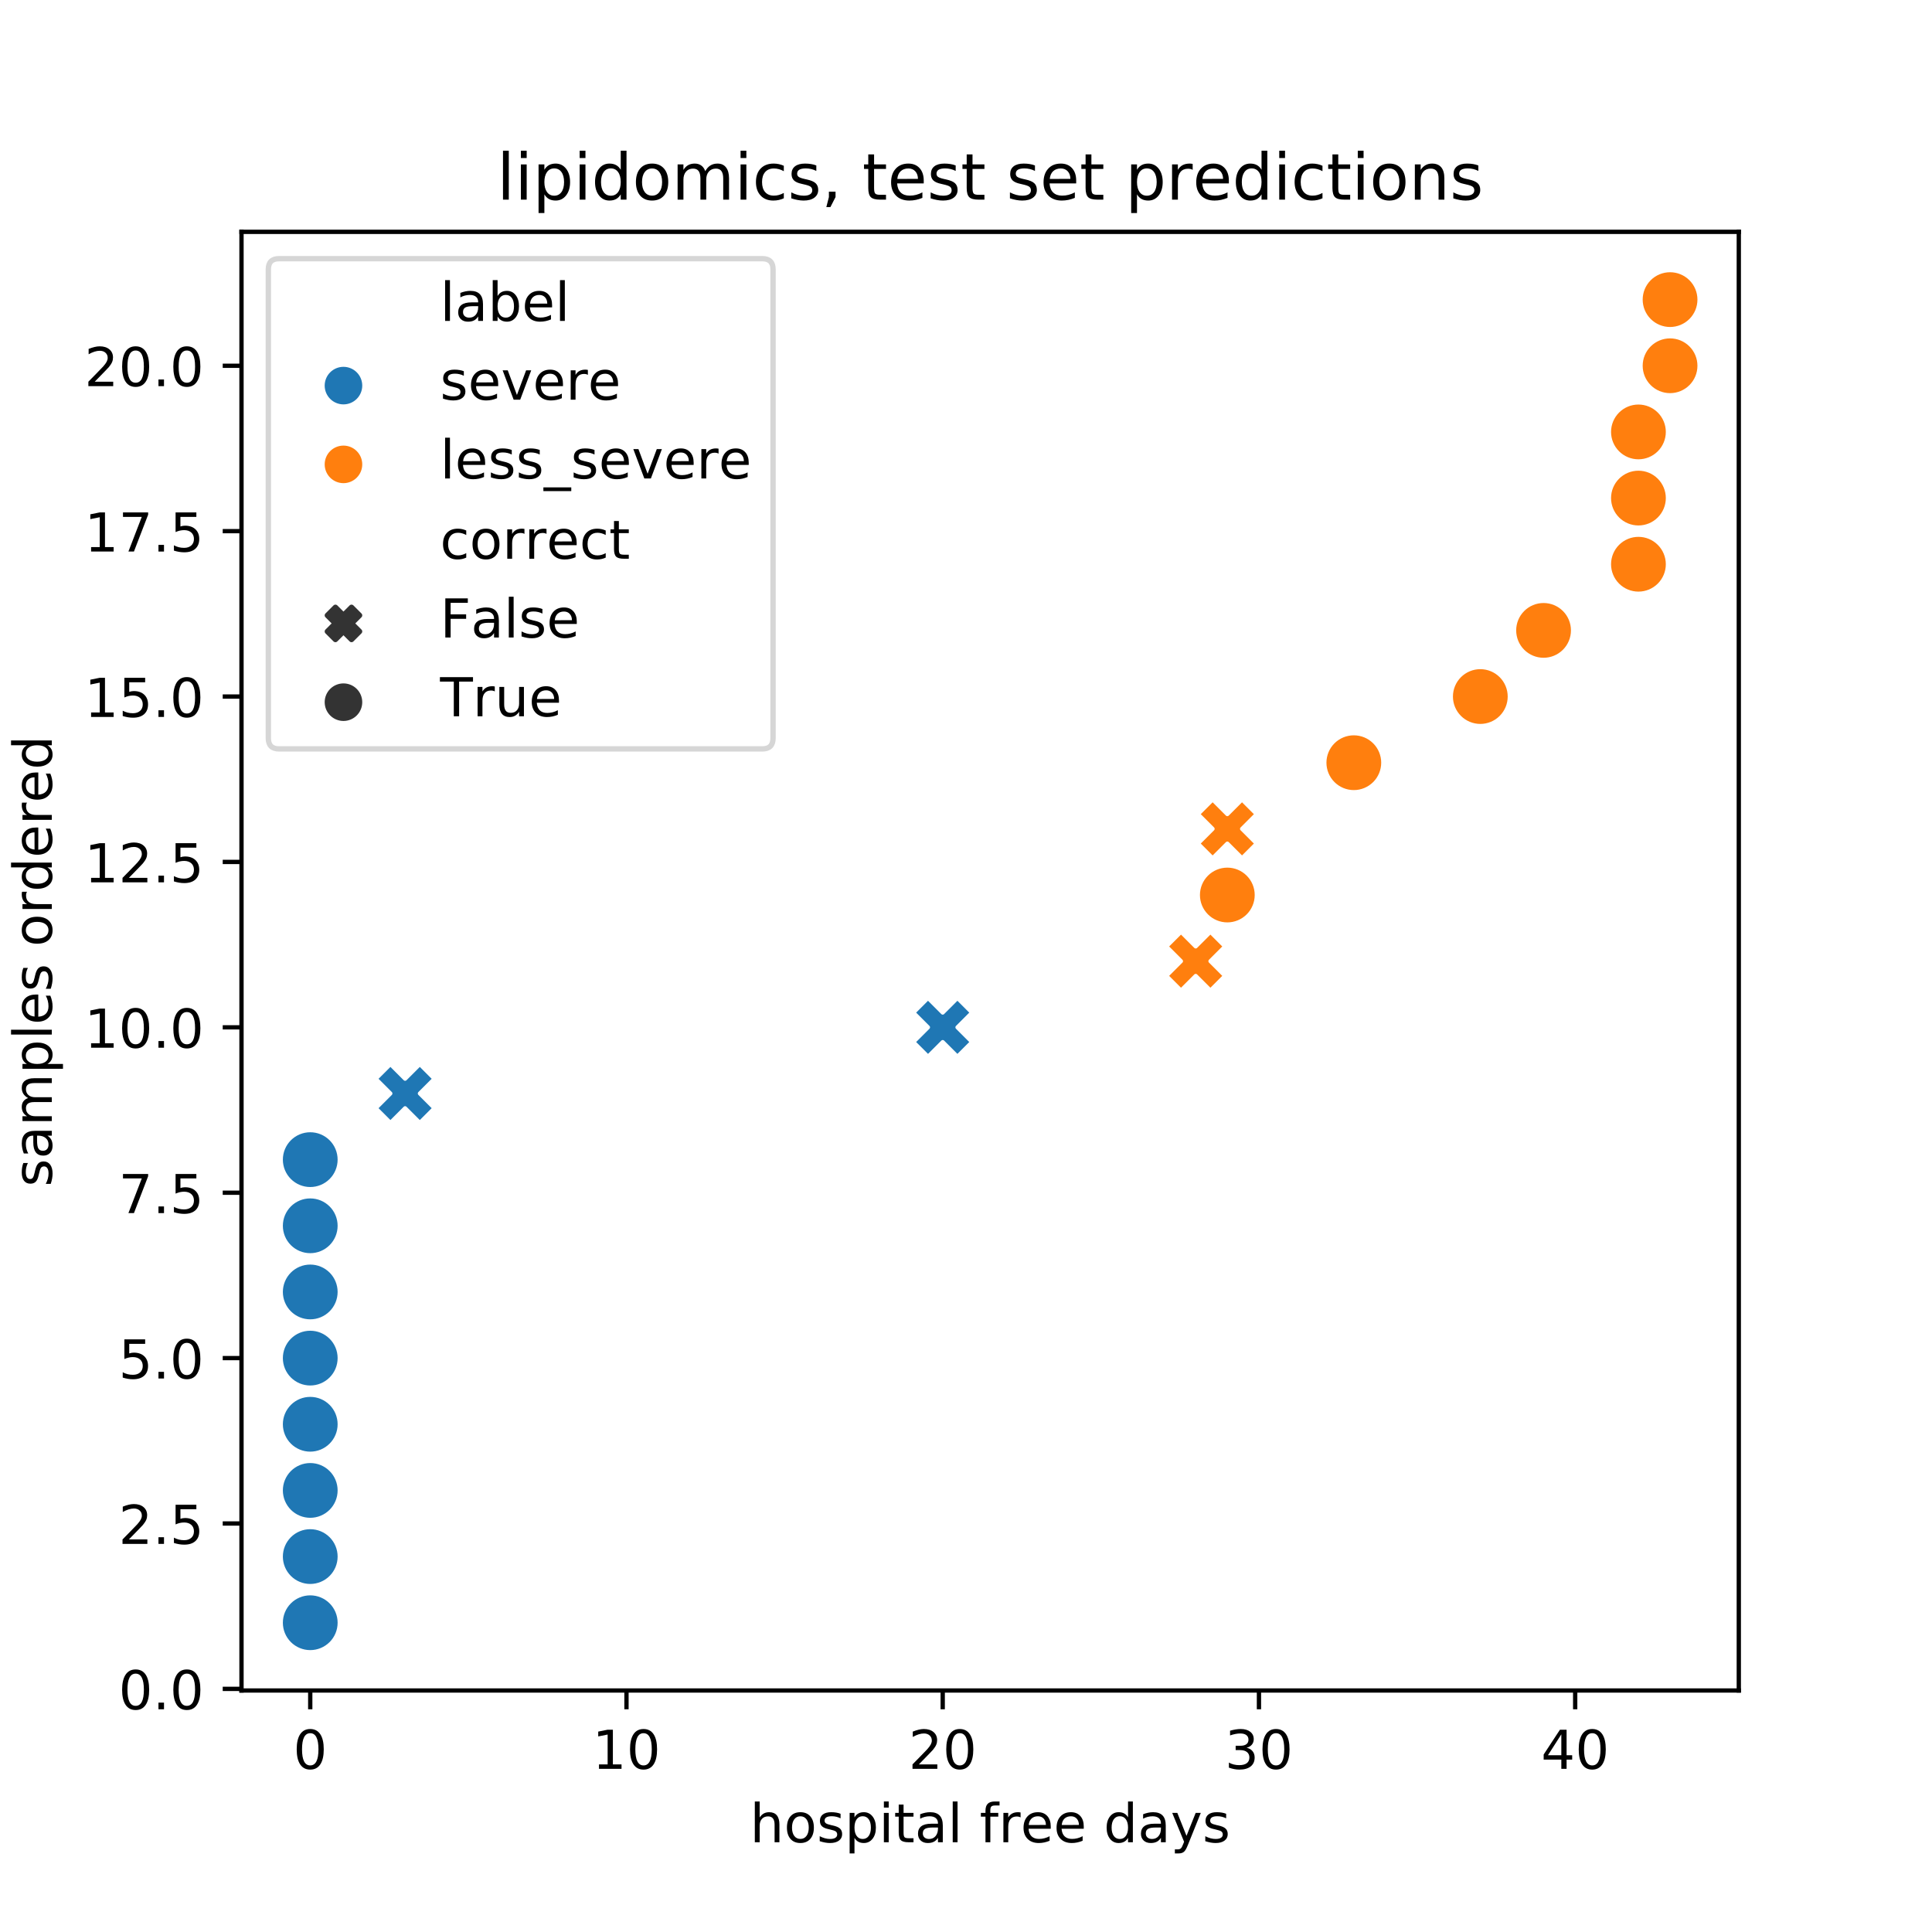 <?xml version="1.0" encoding="utf-8" standalone="no"?>
<!DOCTYPE svg PUBLIC "-//W3C//DTD SVG 1.1//EN"
  "http://www.w3.org/Graphics/SVG/1.1/DTD/svg11.dtd">
<!-- Created with matplotlib (https://matplotlib.org/) -->
<svg height="360pt" version="1.1" viewBox="0 0 360 360" width="360pt" xmlns="http://www.w3.org/2000/svg" xmlns:xlink="http://www.w3.org/1999/xlink">
 <defs>
  <style type="text/css">
*{stroke-linecap:butt;stroke-linejoin:round;}
  </style>
 </defs>
 <g id="figure_1">
  <g id="patch_1">
   <path d="M 0 360 
L 360 360 
L 360 0 
L 0 0 
z
" style="fill:#ffffff;"/>
  </g>
  <g id="axes_1">
   <g id="patch_2">
    <path d="M 45 315 
L 324 315 
L 324 43.2 
L 45 43.2 
z
" style="fill:#ffffff;"/>
   </g>
   <g id="PathCollection_1">
    <path clip-path="url(#p138004f175)" d="M 57.809 307.849 
C 59.262 307.849 60.655 307.272 61.682 306.245 
C 62.709 305.218 63.286 303.825 63.286 302.372 
C 63.286 300.92 62.709 299.526 61.682 298.499 
C 60.655 297.472 59.262 296.895 57.809 296.895 
C 56.356 296.895 54.963 297.472 53.936 298.499 
C 52.909 299.526 52.332 300.92 52.332 302.372 
C 52.332 303.825 52.909 305.218 53.936 306.245 
C 54.963 307.272 56.356 307.849 57.809 307.849 
z
" style="fill:#1f77b4;stroke:#ffffff;stroke-width:0.75;"/>
    <path clip-path="url(#p138004f175)" d="M 57.809 295.522 
C 59.262 295.522 60.655 294.945 61.682 293.918 
C 62.709 292.891 63.286 291.498 63.286 290.045 
C 63.286 288.592 62.709 287.199 61.682 286.172 
C 60.655 285.145 59.262 284.568 57.809 284.568 
C 56.356 284.568 54.963 285.145 53.936 286.172 
C 52.909 287.199 52.332 288.592 52.332 290.045 
C 52.332 291.498 52.909 292.891 53.936 293.918 
C 54.963 294.945 56.356 295.522 57.809 295.522 
z
" style="fill:#1f77b4;stroke:#ffffff;stroke-width:0.75;"/>
    <path clip-path="url(#p138004f175)" d="M 57.809 283.195 
C 59.262 283.195 60.655 282.618 61.682 281.591 
C 62.709 280.564 63.286 279.17 63.286 277.718 
C 63.286 276.265 62.709 274.872 61.682 273.845 
C 60.655 272.818 59.262 272.241 57.809 272.241 
C 56.356 272.241 54.963 272.818 53.936 273.845 
C 52.909 274.872 52.332 276.265 52.332 277.718 
C 52.332 279.17 52.909 280.564 53.936 281.591 
C 54.963 282.618 56.356 283.195 57.809 283.195 
z
" style="fill:#1f77b4;stroke:#ffffff;stroke-width:0.75;"/>
    <path clip-path="url(#p138004f175)" d="M 57.809 270.868 
C 59.262 270.868 60.655 270.291 61.682 269.264 
C 62.709 268.236 63.286 266.843 63.286 265.391 
C 63.286 263.938 62.709 262.545 61.682 261.518 
C 60.655 260.49 59.262 259.913 57.809 259.913 
C 56.356 259.913 54.963 260.49 53.936 261.518 
C 52.909 262.545 52.332 263.938 52.332 265.391 
C 52.332 266.843 52.909 268.236 53.936 269.264 
C 54.963 270.291 56.356 270.868 57.809 270.868 
z
" style="fill:#1f77b4;stroke:#ffffff;stroke-width:0.75;"/>
    <path clip-path="url(#p138004f175)" d="M 57.809 258.541 
C 59.262 258.541 60.655 257.963 61.682 256.936 
C 62.709 255.909 63.286 254.516 63.286 253.063 
C 63.286 251.611 62.709 250.217 61.682 249.19 
C 60.655 248.163 59.262 247.586 57.809 247.586 
C 56.356 247.586 54.963 248.163 53.936 249.19 
C 52.909 250.217 52.332 251.611 52.332 253.063 
C 52.332 254.516 52.909 255.909 53.936 256.936 
C 54.963 257.963 56.356 258.541 57.809 258.541 
z
" style="fill:#1f77b4;stroke:#ffffff;stroke-width:0.75;"/>
    <path clip-path="url(#p138004f175)" d="M 57.809 246.213 
C 59.262 246.213 60.655 245.636 61.682 244.609 
C 62.709 243.582 63.286 242.189 63.286 240.736 
C 63.286 239.284 62.709 237.89 61.682 236.863 
C 60.655 235.836 59.262 235.259 57.809 235.259 
C 56.356 235.259 54.963 235.836 53.936 236.863 
C 52.909 237.89 52.332 239.284 52.332 240.736 
C 52.332 242.189 52.909 243.582 53.936 244.609 
C 54.963 245.636 56.356 246.213 57.809 246.213 
z
" style="fill:#1f77b4;stroke:#ffffff;stroke-width:0.75;"/>
    <path clip-path="url(#p138004f175)" d="M 57.809 233.886 
C 59.262 233.886 60.655 233.309 61.682 232.282 
C 62.709 231.255 63.286 229.861 63.286 228.409 
C 63.286 226.956 62.709 225.563 61.682 224.536 
C 60.655 223.509 59.262 222.932 57.809 222.932 
C 56.356 222.932 54.963 223.509 53.936 224.536 
C 52.909 225.563 52.332 226.956 52.332 228.409 
C 52.332 229.861 52.909 231.255 53.936 232.282 
C 54.963 233.309 56.356 233.886 57.809 233.886 
z
" style="fill:#1f77b4;stroke:#ffffff;stroke-width:0.75;"/>
    <path clip-path="url(#p138004f175)" d="M 57.809 221.559 
C 59.262 221.559 60.655 220.982 61.682 219.955 
C 62.709 218.928 63.286 217.534 63.286 216.082 
C 63.286 214.629 62.709 213.236 61.682 212.209 
C 60.655 211.182 59.262 210.604 57.809 210.604 
C 56.356 210.604 54.963 211.182 53.936 212.209 
C 52.909 213.236 52.332 214.629 52.332 216.082 
C 52.332 217.534 52.909 218.928 53.936 219.955 
C 54.963 220.982 56.356 221.559 57.809 221.559 
z
" style="fill:#1f77b4;stroke:#ffffff;stroke-width:0.75;"/>
    <path clip-path="url(#p138004f175)" d="M 72.748 209.232 
L 75.487 206.493 
L 78.225 209.232 
L 80.964 206.493 
L 78.225 203.754 
L 80.964 201.016 
L 78.225 198.277 
L 75.487 201.016 
L 72.748 198.277 
L 70.01 201.016 
L 72.748 203.754 
L 70.01 206.493 
z
" style="fill:#1f77b4;stroke:#ffffff;stroke-width:0.75;"/>
    <path clip-path="url(#p138004f175)" d="M 172.922 196.904 
L 175.661 194.166 
L 178.4 196.904 
L 181.138 194.166 
L 178.4 191.427 
L 181.138 188.689 
L 178.4 185.95 
L 175.661 188.689 
L 172.922 185.95 
L 170.184 188.689 
L 172.922 191.427 
L 170.184 194.166 
z
" style="fill:#1f77b4;stroke:#ffffff;stroke-width:0.75;"/>
    <path clip-path="url(#p138004f175)" d="M 220.063 184.577 
L 222.802 181.839 
L 225.541 184.577 
L 228.279 181.839 
L 225.541 179.1 
L 228.279 176.361 
L 225.541 173.623 
L 222.802 176.361 
L 220.063 173.623 
L 217.325 176.361 
L 220.063 179.1 
L 217.325 181.839 
z
" style="fill:#ff7f0e;stroke:#ffffff;stroke-width:0.75;"/>
    <path clip-path="url(#p138004f175)" d="M 228.695 172.25 
C 230.147 172.25 231.54 171.673 232.567 170.646 
C 233.595 169.619 234.172 168.225 234.172 166.773 
C 234.172 165.32 233.595 163.927 232.567 162.9 
C 231.54 161.873 230.147 161.296 228.695 161.296 
C 227.242 161.296 225.849 161.873 224.822 162.9 
C 223.794 163.927 223.217 165.32 223.217 166.773 
C 223.217 168.225 223.794 169.619 224.822 170.646 
C 225.849 171.673 227.242 172.25 228.695 172.25 
z
" style="fill:#ff7f0e;stroke:#ffffff;stroke-width:0.75;"/>
    <path clip-path="url(#p138004f175)" d="M 225.956 159.923 
L 228.695 157.184 
L 231.433 159.923 
L 234.172 157.184 
L 231.433 154.446 
L 234.172 151.707 
L 231.433 148.968 
L 228.695 151.707 
L 225.956 148.968 
L 223.217 151.707 
L 225.956 154.446 
L 223.217 157.184 
z
" style="fill:#ff7f0e;stroke:#ffffff;stroke-width:0.75;"/>
    <path clip-path="url(#p138004f175)" d="M 252.265 147.596 
C 253.717 147.596 255.111 147.018 256.138 145.991 
C 257.165 144.964 257.742 143.571 257.742 142.118 
C 257.742 140.666 257.165 139.272 256.138 138.245 
C 255.111 137.218 253.717 136.641 252.265 136.641 
C 250.812 136.641 249.419 137.218 248.392 138.245 
C 247.365 139.272 246.788 140.666 246.788 142.118 
C 246.788 143.571 247.365 144.964 248.392 145.991 
C 249.419 147.018 250.812 147.596 252.265 147.596 
z
" style="fill:#ff7f0e;stroke:#ffffff;stroke-width:0.75;"/>
    <path clip-path="url(#p138004f175)" d="M 275.835 135.268 
C 277.288 135.268 278.681 134.691 279.708 133.664 
C 280.735 132.637 281.313 131.244 281.313 129.791 
C 281.313 128.339 280.735 126.945 279.708 125.918 
C 278.681 124.891 277.288 124.314 275.835 124.314 
C 274.383 124.314 272.989 124.891 271.962 125.918 
C 270.935 126.945 270.358 128.339 270.358 129.791 
C 270.358 131.244 270.935 132.637 271.962 133.664 
C 272.989 134.691 274.383 135.268 275.835 135.268 
z
" style="fill:#ff7f0e;stroke:#ffffff;stroke-width:0.75;"/>
    <path clip-path="url(#p138004f175)" d="M 287.621 122.941 
C 289.073 122.941 290.466 122.364 291.494 121.337 
C 292.521 120.31 293.098 118.916 293.098 117.464 
C 293.098 116.011 292.521 114.618 291.494 113.591 
C 290.466 112.564 289.073 111.987 287.621 111.987 
C 286.168 111.987 284.775 112.564 283.748 113.591 
C 282.72 114.618 282.143 116.011 282.143 117.464 
C 282.143 118.916 282.72 120.31 283.748 121.337 
C 284.775 122.364 286.168 122.941 287.621 122.941 
z
" style="fill:#ff7f0e;stroke:#ffffff;stroke-width:0.75;"/>
    <path clip-path="url(#p138004f175)" d="M 305.298 110.614 
C 306.751 110.614 308.144 110.037 309.171 109.01 
C 310.198 107.983 310.776 106.589 310.776 105.137 
C 310.776 103.684 310.198 102.291 309.171 101.264 
C 308.144 100.237 306.751 99.659 305.298 99.659 
C 303.846 99.659 302.452 100.237 301.425 101.264 
C 300.398 102.291 299.821 103.684 299.821 105.137 
C 299.821 106.589 300.398 107.983 301.425 109.01 
C 302.452 110.037 303.846 110.614 305.298 110.614 
z
" style="fill:#ff7f0e;stroke:#ffffff;stroke-width:0.75;"/>
    <path clip-path="url(#p138004f175)" d="M 305.298 98.287 
C 306.751 98.287 308.144 97.71 309.171 96.682 
C 310.198 95.655 310.776 94.262 310.776 92.809 
C 310.776 91.357 310.198 89.964 309.171 88.936 
C 308.144 87.909 306.751 87.332 305.298 87.332 
C 303.846 87.332 302.452 87.909 301.425 88.936 
C 300.398 89.964 299.821 91.357 299.821 92.809 
C 299.821 94.262 300.398 95.655 301.425 96.682 
C 302.452 97.71 303.846 98.287 305.298 98.287 
z
" style="fill:#ff7f0e;stroke:#ffffff;stroke-width:0.75;"/>
    <path clip-path="url(#p138004f175)" d="M 305.298 85.959 
C 306.751 85.959 308.144 85.382 309.171 84.355 
C 310.198 83.328 310.776 81.935 310.776 80.482 
C 310.776 79.03 310.198 77.636 309.171 76.609 
C 308.144 75.582 306.751 75.005 305.298 75.005 
C 303.846 75.005 302.452 75.582 301.425 76.609 
C 300.398 77.636 299.821 79.03 299.821 80.482 
C 299.821 81.935 300.398 83.328 301.425 84.355 
C 302.452 85.382 303.846 85.959 305.298 85.959 
z
" style="fill:#ff7f0e;stroke:#ffffff;stroke-width:0.75;"/>
    <path clip-path="url(#p138004f175)" d="M 311.191 73.632 
C 312.644 73.632 314.037 73.055 315.064 72.028 
C 316.091 71.001 316.668 69.608 316.668 68.155 
C 316.668 66.702 316.091 65.309 315.064 64.282 
C 314.037 63.255 312.644 62.678 311.191 62.678 
C 309.738 62.678 308.345 63.255 307.318 64.282 
C 306.291 65.309 305.714 66.702 305.714 68.155 
C 305.714 69.608 306.291 71.001 307.318 72.028 
C 308.345 73.055 309.738 73.632 311.191 73.632 
z
" style="fill:#ff7f0e;stroke:#ffffff;stroke-width:0.75;"/>
    <path clip-path="url(#p138004f175)" d="M 311.191 61.305 
C 312.644 61.305 314.037 60.728 315.064 59.701 
C 316.091 58.674 316.668 57.28 316.668 55.828 
C 316.668 54.375 316.091 52.982 315.064 51.955 
C 314.037 50.928 312.644 50.351 311.191 50.351 
C 309.738 50.351 308.345 50.928 307.318 51.955 
C 306.291 52.982 305.714 54.375 305.714 55.828 
C 305.714 57.28 306.291 58.674 307.318 59.701 
C 308.345 60.728 309.738 61.305 311.191 61.305 
z
" style="fill:#ff7f0e;stroke:#ffffff;stroke-width:0.75;"/>
   </g>
   <g id="PathCollection_2"/>
   <g id="PathCollection_3"/>
   <g id="PathCollection_4"/>
   <g id="PathCollection_5"/>
   <g id="PathCollection_6"/>
   <g id="PathCollection_7"/>
   <g id="matplotlib.axis_1">
    <g id="xtick_1">
     <g id="line2d_1">
      <defs>
       <path d="M 0 0 
L 0 3.5 
" id="md844bdee48" style="stroke:#000000;stroke-width:0.8;"/>
      </defs>
      <g>
       <use style="stroke:#000000;stroke-width:0.8;" x="57.809" xlink:href="#md844bdee48" y="315"/>
      </g>
     </g>
     <g id="text_1">
      <!-- 0 -->
      <defs>
       <path d="M 31.781 66.406 
Q 24.172 66.406 20.328 58.906 
Q 16.5 51.422 16.5 36.375 
Q 16.5 21.391 20.328 13.891 
Q 24.172 6.391 31.781 6.391 
Q 39.453 6.391 43.281 13.891 
Q 47.125 21.391 47.125 36.375 
Q 47.125 51.422 43.281 58.906 
Q 39.453 66.406 31.781 66.406 
z
M 31.781 74.219 
Q 44.047 74.219 50.516 64.516 
Q 56.984 54.828 56.984 36.375 
Q 56.984 17.969 50.516 8.266 
Q 44.047 -1.422 31.781 -1.422 
Q 19.531 -1.422 13.062 8.266 
Q 6.594 17.969 6.594 36.375 
Q 6.594 54.828 13.062 64.516 
Q 19.531 74.219 31.781 74.219 
z
" id="DejaVuSans-48"/>
      </defs>
      <g transform="translate(54.628 329.598)scale(0.1 -0.1)">
       <use xlink:href="#DejaVuSans-48"/>
      </g>
     </g>
    </g>
    <g id="xtick_2">
     <g id="line2d_2">
      <g>
       <use style="stroke:#000000;stroke-width:0.8;" x="116.735" xlink:href="#md844bdee48" y="315"/>
      </g>
     </g>
     <g id="text_2">
      <!-- 10 -->
      <defs>
       <path d="M 12.406 8.297 
L 28.516 8.297 
L 28.516 63.922 
L 10.984 60.406 
L 10.984 69.391 
L 28.422 72.906 
L 38.281 72.906 
L 38.281 8.297 
L 54.391 8.297 
L 54.391 0 
L 12.406 0 
z
" id="DejaVuSans-49"/>
      </defs>
      <g transform="translate(110.373 329.598)scale(0.1 -0.1)">
       <use xlink:href="#DejaVuSans-49"/>
       <use x="63.623" xlink:href="#DejaVuSans-48"/>
      </g>
     </g>
    </g>
    <g id="xtick_3">
     <g id="line2d_3">
      <g>
       <use style="stroke:#000000;stroke-width:0.8;" x="175.661" xlink:href="#md844bdee48" y="315"/>
      </g>
     </g>
     <g id="text_3">
      <!-- 20 -->
      <defs>
       <path d="M 19.188 8.297 
L 53.609 8.297 
L 53.609 0 
L 7.328 0 
L 7.328 8.297 
Q 12.938 14.109 22.625 23.891 
Q 32.328 33.688 34.812 36.531 
Q 39.547 41.844 41.422 45.531 
Q 43.312 49.219 43.312 52.781 
Q 43.312 58.594 39.234 62.25 
Q 35.156 65.922 28.609 65.922 
Q 23.969 65.922 18.812 64.312 
Q 13.672 62.703 7.812 59.422 
L 7.812 69.391 
Q 13.766 71.781 18.938 73 
Q 24.125 74.219 28.422 74.219 
Q 39.75 74.219 46.484 68.547 
Q 53.219 62.891 53.219 53.422 
Q 53.219 48.922 51.531 44.891 
Q 49.859 40.875 45.406 35.406 
Q 44.188 33.984 37.641 27.219 
Q 31.109 20.453 19.188 8.297 
z
" id="DejaVuSans-50"/>
      </defs>
      <g transform="translate(169.299 329.598)scale(0.1 -0.1)">
       <use xlink:href="#DejaVuSans-50"/>
       <use x="63.623" xlink:href="#DejaVuSans-48"/>
      </g>
     </g>
    </g>
    <g id="xtick_4">
     <g id="line2d_4">
      <g>
       <use style="stroke:#000000;stroke-width:0.8;" x="234.587" xlink:href="#md844bdee48" y="315"/>
      </g>
     </g>
     <g id="text_4">
      <!-- 30 -->
      <defs>
       <path d="M 40.578 39.312 
Q 47.656 37.797 51.625 33 
Q 55.609 28.219 55.609 21.188 
Q 55.609 10.406 48.188 4.484 
Q 40.766 -1.422 27.094 -1.422 
Q 22.516 -1.422 17.656 -0.516 
Q 12.797 0.391 7.625 2.203 
L 7.625 11.719 
Q 11.719 9.328 16.594 8.109 
Q 21.484 6.891 26.812 6.891 
Q 36.078 6.891 40.938 10.547 
Q 45.797 14.203 45.797 21.188 
Q 45.797 27.641 41.281 31.266 
Q 36.766 34.906 28.719 34.906 
L 20.219 34.906 
L 20.219 43.016 
L 29.109 43.016 
Q 36.375 43.016 40.234 45.922 
Q 44.094 48.828 44.094 54.297 
Q 44.094 59.906 40.109 62.906 
Q 36.141 65.922 28.719 65.922 
Q 24.656 65.922 20.016 65.031 
Q 15.375 64.156 9.812 62.312 
L 9.812 71.094 
Q 15.438 72.656 20.344 73.438 
Q 25.25 74.219 29.594 74.219 
Q 40.828 74.219 47.359 69.109 
Q 53.906 64.016 53.906 55.328 
Q 53.906 49.266 50.438 45.094 
Q 46.969 40.922 40.578 39.312 
z
" id="DejaVuSans-51"/>
      </defs>
      <g transform="translate(228.225 329.598)scale(0.1 -0.1)">
       <use xlink:href="#DejaVuSans-51"/>
       <use x="63.623" xlink:href="#DejaVuSans-48"/>
      </g>
     </g>
    </g>
    <g id="xtick_5">
     <g id="line2d_5">
      <g>
       <use style="stroke:#000000;stroke-width:0.8;" x="293.513" xlink:href="#md844bdee48" y="315"/>
      </g>
     </g>
     <g id="text_5">
      <!-- 40 -->
      <defs>
       <path d="M 37.797 64.312 
L 12.891 25.391 
L 37.797 25.391 
z
M 35.203 72.906 
L 47.609 72.906 
L 47.609 25.391 
L 58.016 25.391 
L 58.016 17.188 
L 47.609 17.188 
L 47.609 0 
L 37.797 0 
L 37.797 17.188 
L 4.891 17.188 
L 4.891 26.703 
z
" id="DejaVuSans-52"/>
      </defs>
      <g transform="translate(287.151 329.598)scale(0.1 -0.1)">
       <use xlink:href="#DejaVuSans-52"/>
       <use x="63.623" xlink:href="#DejaVuSans-48"/>
      </g>
     </g>
    </g>
    <g id="text_6">
     <!-- hospital free days -->
     <defs>
      <path d="M 54.891 33.016 
L 54.891 0 
L 45.906 0 
L 45.906 32.719 
Q 45.906 40.484 42.875 44.328 
Q 39.844 48.188 33.797 48.188 
Q 26.516 48.188 22.312 43.547 
Q 18.109 38.922 18.109 30.906 
L 18.109 0 
L 9.078 0 
L 9.078 75.984 
L 18.109 75.984 
L 18.109 46.188 
Q 21.344 51.125 25.703 53.562 
Q 30.078 56 35.797 56 
Q 45.219 56 50.047 50.172 
Q 54.891 44.344 54.891 33.016 
z
" id="DejaVuSans-104"/>
      <path d="M 30.609 48.391 
Q 23.391 48.391 19.188 42.75 
Q 14.984 37.109 14.984 27.297 
Q 14.984 17.484 19.156 11.844 
Q 23.344 6.203 30.609 6.203 
Q 37.797 6.203 41.984 11.859 
Q 46.188 17.531 46.188 27.297 
Q 46.188 37.016 41.984 42.703 
Q 37.797 48.391 30.609 48.391 
z
M 30.609 56 
Q 42.328 56 49.016 48.375 
Q 55.719 40.766 55.719 27.297 
Q 55.719 13.875 49.016 6.219 
Q 42.328 -1.422 30.609 -1.422 
Q 18.844 -1.422 12.172 6.219 
Q 5.516 13.875 5.516 27.297 
Q 5.516 40.766 12.172 48.375 
Q 18.844 56 30.609 56 
z
" id="DejaVuSans-111"/>
      <path d="M 44.281 53.078 
L 44.281 44.578 
Q 40.484 46.531 36.375 47.5 
Q 32.281 48.484 27.875 48.484 
Q 21.188 48.484 17.844 46.438 
Q 14.5 44.391 14.5 40.281 
Q 14.5 37.156 16.891 35.375 
Q 19.281 33.594 26.516 31.984 
L 29.594 31.297 
Q 39.156 29.25 43.188 25.516 
Q 47.219 21.781 47.219 15.094 
Q 47.219 7.469 41.188 3.016 
Q 35.156 -1.422 24.609 -1.422 
Q 20.219 -1.422 15.453 -0.562 
Q 10.688 0.297 5.422 2 
L 5.422 11.281 
Q 10.406 8.688 15.234 7.391 
Q 20.062 6.109 24.812 6.109 
Q 31.156 6.109 34.562 8.281 
Q 37.984 10.453 37.984 14.406 
Q 37.984 18.062 35.516 20.016 
Q 33.062 21.969 24.703 23.781 
L 21.578 24.516 
Q 13.234 26.266 9.516 29.906 
Q 5.812 33.547 5.812 39.891 
Q 5.812 47.609 11.281 51.797 
Q 16.75 56 26.812 56 
Q 31.781 56 36.172 55.266 
Q 40.578 54.547 44.281 53.078 
z
" id="DejaVuSans-115"/>
      <path d="M 18.109 8.203 
L 18.109 -20.797 
L 9.078 -20.797 
L 9.078 54.688 
L 18.109 54.688 
L 18.109 46.391 
Q 20.953 51.266 25.266 53.625 
Q 29.594 56 35.594 56 
Q 45.562 56 51.781 48.094 
Q 58.016 40.188 58.016 27.297 
Q 58.016 14.406 51.781 6.484 
Q 45.562 -1.422 35.594 -1.422 
Q 29.594 -1.422 25.266 0.953 
Q 20.953 3.328 18.109 8.203 
z
M 48.688 27.297 
Q 48.688 37.203 44.609 42.844 
Q 40.531 48.484 33.406 48.484 
Q 26.266 48.484 22.188 42.844 
Q 18.109 37.203 18.109 27.297 
Q 18.109 17.391 22.188 11.75 
Q 26.266 6.109 33.406 6.109 
Q 40.531 6.109 44.609 11.75 
Q 48.688 17.391 48.688 27.297 
z
" id="DejaVuSans-112"/>
      <path d="M 9.422 54.688 
L 18.406 54.688 
L 18.406 0 
L 9.422 0 
z
M 9.422 75.984 
L 18.406 75.984 
L 18.406 64.594 
L 9.422 64.594 
z
" id="DejaVuSans-105"/>
      <path d="M 18.312 70.219 
L 18.312 54.688 
L 36.812 54.688 
L 36.812 47.703 
L 18.312 47.703 
L 18.312 18.016 
Q 18.312 11.328 20.141 9.422 
Q 21.969 7.516 27.594 7.516 
L 36.812 7.516 
L 36.812 0 
L 27.594 0 
Q 17.188 0 13.234 3.875 
Q 9.281 7.766 9.281 18.016 
L 9.281 47.703 
L 2.688 47.703 
L 2.688 54.688 
L 9.281 54.688 
L 9.281 70.219 
z
" id="DejaVuSans-116"/>
      <path d="M 34.281 27.484 
Q 23.391 27.484 19.188 25 
Q 14.984 22.516 14.984 16.5 
Q 14.984 11.719 18.141 8.906 
Q 21.297 6.109 26.703 6.109 
Q 34.188 6.109 38.703 11.406 
Q 43.219 16.703 43.219 25.484 
L 43.219 27.484 
z
M 52.203 31.203 
L 52.203 0 
L 43.219 0 
L 43.219 8.297 
Q 40.141 3.328 35.547 0.953 
Q 30.953 -1.422 24.312 -1.422 
Q 15.922 -1.422 10.953 3.297 
Q 6 8.016 6 15.922 
Q 6 25.141 12.172 29.828 
Q 18.359 34.516 30.609 34.516 
L 43.219 34.516 
L 43.219 35.406 
Q 43.219 41.609 39.141 45 
Q 35.062 48.391 27.688 48.391 
Q 23 48.391 18.547 47.266 
Q 14.109 46.141 10.016 43.891 
L 10.016 52.203 
Q 14.938 54.109 19.578 55.047 
Q 24.219 56 28.609 56 
Q 40.484 56 46.344 49.844 
Q 52.203 43.703 52.203 31.203 
z
" id="DejaVuSans-97"/>
      <path d="M 9.422 75.984 
L 18.406 75.984 
L 18.406 0 
L 9.422 0 
z
" id="DejaVuSans-108"/>
      <path id="DejaVuSans-32"/>
      <path d="M 37.109 75.984 
L 37.109 68.5 
L 28.516 68.5 
Q 23.688 68.5 21.797 66.547 
Q 19.922 64.594 19.922 59.516 
L 19.922 54.688 
L 34.719 54.688 
L 34.719 47.703 
L 19.922 47.703 
L 19.922 0 
L 10.891 0 
L 10.891 47.703 
L 2.297 47.703 
L 2.297 54.688 
L 10.891 54.688 
L 10.891 58.5 
Q 10.891 67.625 15.141 71.797 
Q 19.391 75.984 28.609 75.984 
z
" id="DejaVuSans-102"/>
      <path d="M 41.109 46.297 
Q 39.594 47.172 37.812 47.578 
Q 36.031 48 33.891 48 
Q 26.266 48 22.188 43.047 
Q 18.109 38.094 18.109 28.812 
L 18.109 0 
L 9.078 0 
L 9.078 54.688 
L 18.109 54.688 
L 18.109 46.188 
Q 20.953 51.172 25.484 53.578 
Q 30.031 56 36.531 56 
Q 37.453 56 38.578 55.875 
Q 39.703 55.766 41.062 55.516 
z
" id="DejaVuSans-114"/>
      <path d="M 56.203 29.594 
L 56.203 25.203 
L 14.891 25.203 
Q 15.484 15.922 20.484 11.062 
Q 25.484 6.203 34.422 6.203 
Q 39.594 6.203 44.453 7.469 
Q 49.312 8.734 54.109 11.281 
L 54.109 2.781 
Q 49.266 0.734 44.188 -0.344 
Q 39.109 -1.422 33.891 -1.422 
Q 20.797 -1.422 13.156 6.188 
Q 5.516 13.812 5.516 26.812 
Q 5.516 40.234 12.766 48.109 
Q 20.016 56 32.328 56 
Q 43.359 56 49.781 48.891 
Q 56.203 41.797 56.203 29.594 
z
M 47.219 32.234 
Q 47.125 39.594 43.094 43.984 
Q 39.062 48.391 32.422 48.391 
Q 24.906 48.391 20.391 44.141 
Q 15.875 39.891 15.188 32.172 
z
" id="DejaVuSans-101"/>
      <path d="M 45.406 46.391 
L 45.406 75.984 
L 54.391 75.984 
L 54.391 0 
L 45.406 0 
L 45.406 8.203 
Q 42.578 3.328 38.25 0.953 
Q 33.938 -1.422 27.875 -1.422 
Q 17.969 -1.422 11.734 6.484 
Q 5.516 14.406 5.516 27.297 
Q 5.516 40.188 11.734 48.094 
Q 17.969 56 27.875 56 
Q 33.938 56 38.25 53.625 
Q 42.578 51.266 45.406 46.391 
z
M 14.797 27.297 
Q 14.797 17.391 18.875 11.75 
Q 22.953 6.109 30.078 6.109 
Q 37.203 6.109 41.297 11.75 
Q 45.406 17.391 45.406 27.297 
Q 45.406 37.203 41.297 42.844 
Q 37.203 48.484 30.078 48.484 
Q 22.953 48.484 18.875 42.844 
Q 14.797 37.203 14.797 27.297 
z
" id="DejaVuSans-100"/>
      <path d="M 32.172 -5.078 
Q 28.375 -14.844 24.75 -17.812 
Q 21.141 -20.797 15.094 -20.797 
L 7.906 -20.797 
L 7.906 -13.281 
L 13.188 -13.281 
Q 16.891 -13.281 18.938 -11.516 
Q 21 -9.766 23.484 -3.219 
L 25.094 0.875 
L 2.984 54.688 
L 12.5 54.688 
L 29.594 11.922 
L 46.688 54.688 
L 56.203 54.688 
z
" id="DejaVuSans-121"/>
     </defs>
     <g transform="translate(139.743 343.277)scale(0.1 -0.1)">
      <use xlink:href="#DejaVuSans-104"/>
      <use x="63.379" xlink:href="#DejaVuSans-111"/>
      <use x="124.561" xlink:href="#DejaVuSans-115"/>
      <use x="176.66" xlink:href="#DejaVuSans-112"/>
      <use x="240.137" xlink:href="#DejaVuSans-105"/>
      <use x="267.92" xlink:href="#DejaVuSans-116"/>
      <use x="307.129" xlink:href="#DejaVuSans-97"/>
      <use x="368.408" xlink:href="#DejaVuSans-108"/>
      <use x="396.191" xlink:href="#DejaVuSans-32"/>
      <use x="427.979" xlink:href="#DejaVuSans-102"/>
      <use x="463.184" xlink:href="#DejaVuSans-114"/>
      <use x="504.266" xlink:href="#DejaVuSans-101"/>
      <use x="565.789" xlink:href="#DejaVuSans-101"/>
      <use x="627.312" xlink:href="#DejaVuSans-32"/>
      <use x="659.1" xlink:href="#DejaVuSans-100"/>
      <use x="722.576" xlink:href="#DejaVuSans-97"/>
      <use x="783.855" xlink:href="#DejaVuSans-121"/>
      <use x="843.035" xlink:href="#DejaVuSans-115"/>
     </g>
    </g>
   </g>
   <g id="matplotlib.axis_2">
    <g id="ytick_1">
     <g id="line2d_6">
      <defs>
       <path d="M 0 0 
L -3.5 0 
" id="mf4574dde53" style="stroke:#000000;stroke-width:0.8;"/>
      </defs>
      <g>
       <use style="stroke:#000000;stroke-width:0.8;" x="45" xlink:href="#mf4574dde53" y="314.699"/>
      </g>
     </g>
     <g id="text_7">
      <!-- 0.0 -->
      <defs>
       <path d="M 10.688 12.406 
L 21 12.406 
L 21 0 
L 10.688 0 
z
" id="DejaVuSans-46"/>
      </defs>
      <g transform="translate(22.097 318.499)scale(0.1 -0.1)">
       <use xlink:href="#DejaVuSans-48"/>
       <use x="63.623" xlink:href="#DejaVuSans-46"/>
       <use x="95.41" xlink:href="#DejaVuSans-48"/>
      </g>
     </g>
    </g>
    <g id="ytick_2">
     <g id="line2d_7">
      <g>
       <use style="stroke:#000000;stroke-width:0.8;" x="45" xlink:href="#mf4574dde53" y="283.881"/>
      </g>
     </g>
     <g id="text_8">
      <!-- 2.5 -->
      <defs>
       <path d="M 10.797 72.906 
L 49.516 72.906 
L 49.516 64.594 
L 19.828 64.594 
L 19.828 46.734 
Q 21.969 47.469 24.109 47.828 
Q 26.266 48.188 28.422 48.188 
Q 40.625 48.188 47.75 41.5 
Q 54.891 34.812 54.891 23.391 
Q 54.891 11.625 47.562 5.094 
Q 40.234 -1.422 26.906 -1.422 
Q 22.312 -1.422 17.547 -0.641 
Q 12.797 0.141 7.719 1.703 
L 7.719 11.625 
Q 12.109 9.234 16.797 8.062 
Q 21.484 6.891 26.703 6.891 
Q 35.156 6.891 40.078 11.328 
Q 45.016 15.766 45.016 23.391 
Q 45.016 31 40.078 35.438 
Q 35.156 39.891 26.703 39.891 
Q 22.75 39.891 18.812 39.016 
Q 14.891 38.141 10.797 36.281 
z
" id="DejaVuSans-53"/>
      </defs>
      <g transform="translate(22.097 287.681)scale(0.1 -0.1)">
       <use xlink:href="#DejaVuSans-50"/>
       <use x="63.623" xlink:href="#DejaVuSans-46"/>
       <use x="95.41" xlink:href="#DejaVuSans-53"/>
      </g>
     </g>
    </g>
    <g id="ytick_3">
     <g id="line2d_8">
      <g>
       <use style="stroke:#000000;stroke-width:0.8;" x="45" xlink:href="#mf4574dde53" y="253.063"/>
      </g>
     </g>
     <g id="text_9">
      <!-- 5.0 -->
      <g transform="translate(22.097 256.863)scale(0.1 -0.1)">
       <use xlink:href="#DejaVuSans-53"/>
       <use x="63.623" xlink:href="#DejaVuSans-46"/>
       <use x="95.41" xlink:href="#DejaVuSans-48"/>
      </g>
     </g>
    </g>
    <g id="ytick_4">
     <g id="line2d_9">
      <g>
       <use style="stroke:#000000;stroke-width:0.8;" x="45" xlink:href="#mf4574dde53" y="222.245"/>
      </g>
     </g>
     <g id="text_10">
      <!-- 7.5 -->
      <defs>
       <path d="M 8.203 72.906 
L 55.078 72.906 
L 55.078 68.703 
L 28.609 0 
L 18.312 0 
L 43.219 64.594 
L 8.203 64.594 
z
" id="DejaVuSans-55"/>
      </defs>
      <g transform="translate(22.097 226.044)scale(0.1 -0.1)">
       <use xlink:href="#DejaVuSans-55"/>
       <use x="63.623" xlink:href="#DejaVuSans-46"/>
       <use x="95.41" xlink:href="#DejaVuSans-53"/>
      </g>
     </g>
    </g>
    <g id="ytick_5">
     <g id="line2d_10">
      <g>
       <use style="stroke:#000000;stroke-width:0.8;" x="45" xlink:href="#mf4574dde53" y="191.427"/>
      </g>
     </g>
     <g id="text_11">
      <!-- 10.0 -->
      <g transform="translate(15.734 195.226)scale(0.1 -0.1)">
       <use xlink:href="#DejaVuSans-49"/>
       <use x="63.623" xlink:href="#DejaVuSans-48"/>
       <use x="127.246" xlink:href="#DejaVuSans-46"/>
       <use x="159.033" xlink:href="#DejaVuSans-48"/>
      </g>
     </g>
    </g>
    <g id="ytick_6">
     <g id="line2d_11">
      <g>
       <use style="stroke:#000000;stroke-width:0.8;" x="45" xlink:href="#mf4574dde53" y="160.609"/>
      </g>
     </g>
     <g id="text_12">
      <!-- 12.5 -->
      <g transform="translate(15.734 164.408)scale(0.1 -0.1)">
       <use xlink:href="#DejaVuSans-49"/>
       <use x="63.623" xlink:href="#DejaVuSans-50"/>
       <use x="127.246" xlink:href="#DejaVuSans-46"/>
       <use x="159.033" xlink:href="#DejaVuSans-53"/>
      </g>
     </g>
    </g>
    <g id="ytick_7">
     <g id="line2d_12">
      <g>
       <use style="stroke:#000000;stroke-width:0.8;" x="45" xlink:href="#mf4574dde53" y="129.791"/>
      </g>
     </g>
     <g id="text_13">
      <!-- 15.0 -->
      <g transform="translate(15.734 133.59)scale(0.1 -0.1)">
       <use xlink:href="#DejaVuSans-49"/>
       <use x="63.623" xlink:href="#DejaVuSans-53"/>
       <use x="127.246" xlink:href="#DejaVuSans-46"/>
       <use x="159.033" xlink:href="#DejaVuSans-48"/>
      </g>
     </g>
    </g>
    <g id="ytick_8">
     <g id="line2d_13">
      <g>
       <use style="stroke:#000000;stroke-width:0.8;" x="45" xlink:href="#mf4574dde53" y="98.973"/>
      </g>
     </g>
     <g id="text_14">
      <!-- 17.5 -->
      <g transform="translate(15.734 102.772)scale(0.1 -0.1)">
       <use xlink:href="#DejaVuSans-49"/>
       <use x="63.623" xlink:href="#DejaVuSans-55"/>
       <use x="127.246" xlink:href="#DejaVuSans-46"/>
       <use x="159.033" xlink:href="#DejaVuSans-53"/>
      </g>
     </g>
    </g>
    <g id="ytick_9">
     <g id="line2d_14">
      <g>
       <use style="stroke:#000000;stroke-width:0.8;" x="45" xlink:href="#mf4574dde53" y="68.155"/>
      </g>
     </g>
     <g id="text_15">
      <!-- 20.0 -->
      <g transform="translate(15.734 71.954)scale(0.1 -0.1)">
       <use xlink:href="#DejaVuSans-50"/>
       <use x="63.623" xlink:href="#DejaVuSans-48"/>
       <use x="127.246" xlink:href="#DejaVuSans-46"/>
       <use x="159.033" xlink:href="#DejaVuSans-48"/>
      </g>
     </g>
    </g>
    <g id="text_16">
     <!-- samples ordered -->
     <defs>
      <path d="M 52 44.188 
Q 55.375 50.25 60.062 53.125 
Q 64.75 56 71.094 56 
Q 79.641 56 84.281 50.016 
Q 88.922 44.047 88.922 33.016 
L 88.922 0 
L 79.891 0 
L 79.891 32.719 
Q 79.891 40.578 77.094 44.375 
Q 74.312 48.188 68.609 48.188 
Q 61.625 48.188 57.562 43.547 
Q 53.516 38.922 53.516 30.906 
L 53.516 0 
L 44.484 0 
L 44.484 32.719 
Q 44.484 40.625 41.703 44.406 
Q 38.922 48.188 33.109 48.188 
Q 26.219 48.188 22.156 43.531 
Q 18.109 38.875 18.109 30.906 
L 18.109 0 
L 9.078 0 
L 9.078 54.688 
L 18.109 54.688 
L 18.109 46.188 
Q 21.188 51.219 25.484 53.609 
Q 29.781 56 35.688 56 
Q 41.656 56 45.828 52.969 
Q 50 49.953 52 44.188 
z
" id="DejaVuSans-109"/>
     </defs>
     <g transform="translate(9.655 221.142)rotate(-90)scale(0.1 -0.1)">
      <use xlink:href="#DejaVuSans-115"/>
      <use x="52.1" xlink:href="#DejaVuSans-97"/>
      <use x="113.379" xlink:href="#DejaVuSans-109"/>
      <use x="210.791" xlink:href="#DejaVuSans-112"/>
      <use x="274.268" xlink:href="#DejaVuSans-108"/>
      <use x="302.051" xlink:href="#DejaVuSans-101"/>
      <use x="363.574" xlink:href="#DejaVuSans-115"/>
      <use x="415.674" xlink:href="#DejaVuSans-32"/>
      <use x="447.461" xlink:href="#DejaVuSans-111"/>
      <use x="508.643" xlink:href="#DejaVuSans-114"/>
      <use x="549.74" xlink:href="#DejaVuSans-100"/>
      <use x="613.217" xlink:href="#DejaVuSans-101"/>
      <use x="674.74" xlink:href="#DejaVuSans-114"/>
      <use x="715.822" xlink:href="#DejaVuSans-101"/>
      <use x="777.346" xlink:href="#DejaVuSans-100"/>
     </g>
    </g>
   </g>
   <g id="patch_3">
    <path d="M 45 315 
L 45 43.2 
" style="fill:none;stroke:#000000;stroke-linecap:square;stroke-linejoin:miter;stroke-width:0.8;"/>
   </g>
   <g id="patch_4">
    <path d="M 324 315 
L 324 43.2 
" style="fill:none;stroke:#000000;stroke-linecap:square;stroke-linejoin:miter;stroke-width:0.8;"/>
   </g>
   <g id="patch_5">
    <path d="M 45 315 
L 324 315 
" style="fill:none;stroke:#000000;stroke-linecap:square;stroke-linejoin:miter;stroke-width:0.8;"/>
   </g>
   <g id="patch_6">
    <path d="M 45 43.2 
L 324 43.2 
" style="fill:none;stroke:#000000;stroke-linecap:square;stroke-linejoin:miter;stroke-width:0.8;"/>
   </g>
   <g id="text_17">
    <!-- lipidomics, test set predictions -->
    <defs>
     <path d="M 48.781 52.594 
L 48.781 44.188 
Q 44.969 46.297 41.141 47.344 
Q 37.312 48.391 33.406 48.391 
Q 24.656 48.391 19.812 42.844 
Q 14.984 37.312 14.984 27.297 
Q 14.984 17.281 19.812 11.734 
Q 24.656 6.203 33.406 6.203 
Q 37.312 6.203 41.141 7.25 
Q 44.969 8.297 48.781 10.406 
L 48.781 2.094 
Q 45.016 0.344 40.984 -0.531 
Q 36.969 -1.422 32.422 -1.422 
Q 20.062 -1.422 12.781 6.344 
Q 5.516 14.109 5.516 27.297 
Q 5.516 40.672 12.859 48.328 
Q 20.219 56 33.016 56 
Q 37.156 56 41.109 55.141 
Q 45.062 54.297 48.781 52.594 
z
" id="DejaVuSans-99"/>
     <path d="M 11.719 12.406 
L 22.016 12.406 
L 22.016 4 
L 14.016 -11.625 
L 7.719 -11.625 
L 11.719 4 
z
" id="DejaVuSans-44"/>
     <path d="M 54.891 33.016 
L 54.891 0 
L 45.906 0 
L 45.906 32.719 
Q 45.906 40.484 42.875 44.328 
Q 39.844 48.188 33.797 48.188 
Q 26.516 48.188 22.312 43.547 
Q 18.109 38.922 18.109 30.906 
L 18.109 0 
L 9.078 0 
L 9.078 54.688 
L 18.109 54.688 
L 18.109 46.188 
Q 21.344 51.125 25.703 53.562 
Q 30.078 56 35.797 56 
Q 45.219 56 50.047 50.172 
Q 54.891 44.344 54.891 33.016 
z
" id="DejaVuSans-110"/>
    </defs>
    <g transform="translate(92.596 37.2)scale(0.12 -0.12)">
     <use xlink:href="#DejaVuSans-108"/>
     <use x="27.783" xlink:href="#DejaVuSans-105"/>
     <use x="55.566" xlink:href="#DejaVuSans-112"/>
     <use x="119.043" xlink:href="#DejaVuSans-105"/>
     <use x="146.826" xlink:href="#DejaVuSans-100"/>
     <use x="210.303" xlink:href="#DejaVuSans-111"/>
     <use x="271.484" xlink:href="#DejaVuSans-109"/>
     <use x="368.896" xlink:href="#DejaVuSans-105"/>
     <use x="396.68" xlink:href="#DejaVuSans-99"/>
     <use x="451.66" xlink:href="#DejaVuSans-115"/>
     <use x="503.76" xlink:href="#DejaVuSans-44"/>
     <use x="535.547" xlink:href="#DejaVuSans-32"/>
     <use x="567.334" xlink:href="#DejaVuSans-116"/>
     <use x="606.543" xlink:href="#DejaVuSans-101"/>
     <use x="668.066" xlink:href="#DejaVuSans-115"/>
     <use x="720.166" xlink:href="#DejaVuSans-116"/>
     <use x="759.375" xlink:href="#DejaVuSans-32"/>
     <use x="791.162" xlink:href="#DejaVuSans-115"/>
     <use x="843.262" xlink:href="#DejaVuSans-101"/>
     <use x="904.785" xlink:href="#DejaVuSans-116"/>
     <use x="943.994" xlink:href="#DejaVuSans-32"/>
     <use x="975.781" xlink:href="#DejaVuSans-112"/>
     <use x="1039.258" xlink:href="#DejaVuSans-114"/>
     <use x="1080.34" xlink:href="#DejaVuSans-101"/>
     <use x="1141.863" xlink:href="#DejaVuSans-100"/>
     <use x="1205.34" xlink:href="#DejaVuSans-105"/>
     <use x="1233.123" xlink:href="#DejaVuSans-99"/>
     <use x="1288.104" xlink:href="#DejaVuSans-116"/>
     <use x="1327.312" xlink:href="#DejaVuSans-105"/>
     <use x="1355.096" xlink:href="#DejaVuSans-111"/>
     <use x="1416.277" xlink:href="#DejaVuSans-110"/>
     <use x="1479.656" xlink:href="#DejaVuSans-115"/>
    </g>
   </g>
   <g id="legend_1">
    <g id="patch_7">
     <path d="M 52 139.547 
L 142.045 139.547 
Q 144.045 139.547 144.045 137.547 
L 144.045 50.2 
Q 144.045 48.2 142.045 48.2 
L 52 48.2 
Q 50 48.2 50 50.2 
L 50 137.547 
Q 50 139.547 52 139.547 
z
" style="fill:#ffffff;opacity:0.8;stroke:#cccccc;stroke-linejoin:miter;"/>
    </g>
    <g id="PathCollection_8">
     <defs>
      <path id="mfcb533668c" style="stroke:#ffffff;stroke-width:1.5;"/>
     </defs>
     <g>
      <use style="fill:#ffffff;stroke:#ffffff;stroke-width:1.5;" x="64" xlink:href="#mfcb533668c" y="57.173"/>
     </g>
    </g>
    <g id="text_18">
     <!-- label -->
     <defs>
      <path d="M 48.688 27.297 
Q 48.688 37.203 44.609 42.844 
Q 40.531 48.484 33.406 48.484 
Q 26.266 48.484 22.188 42.844 
Q 18.109 37.203 18.109 27.297 
Q 18.109 17.391 22.188 11.75 
Q 26.266 6.109 33.406 6.109 
Q 40.531 6.109 44.609 11.75 
Q 48.688 17.391 48.688 27.297 
z
M 18.109 46.391 
Q 20.953 51.266 25.266 53.625 
Q 29.594 56 35.594 56 
Q 45.562 56 51.781 48.094 
Q 58.016 40.188 58.016 27.297 
Q 58.016 14.406 51.781 6.484 
Q 45.562 -1.422 35.594 -1.422 
Q 29.594 -1.422 25.266 0.953 
Q 20.953 3.328 18.109 8.203 
L 18.109 0 
L 9.078 0 
L 9.078 75.984 
L 18.109 75.984 
z
" id="DejaVuSans-98"/>
     </defs>
     <g transform="translate(82 59.798)scale(0.1 -0.1)">
      <use xlink:href="#DejaVuSans-108"/>
      <use x="27.783" xlink:href="#DejaVuSans-97"/>
      <use x="89.062" xlink:href="#DejaVuSans-98"/>
      <use x="152.539" xlink:href="#DejaVuSans-101"/>
      <use x="214.062" xlink:href="#DejaVuSans-108"/>
     </g>
    </g>
    <g id="PathCollection_9">
     <defs>
      <path d="M 0 3 
C 0.796 3 1.559 2.684 2.121 2.121 
C 2.684 1.559 3 0.796 3 0 
C 3 -0.796 2.684 -1.559 2.121 -2.121 
C 1.559 -2.684 0.796 -3 0 -3 
C -0.796 -3 -1.559 -2.684 -2.121 -2.121 
C -2.684 -1.559 -3 -0.796 -3 0 
C -3 0.796 -2.684 1.559 -2.121 2.121 
C -1.559 2.684 -0.796 3 0 3 
z
" id="m1b682dbcb8" style="stroke:#1f77b4;"/>
     </defs>
     <g>
      <use style="fill:#1f77b4;stroke:#1f77b4;" x="64" xlink:href="#m1b682dbcb8" y="71.852"/>
     </g>
    </g>
    <g id="text_19">
     <!-- severe -->
     <defs>
      <path d="M 2.984 54.688 
L 12.5 54.688 
L 29.594 8.797 
L 46.688 54.688 
L 56.203 54.688 
L 35.688 0 
L 23.484 0 
z
" id="DejaVuSans-118"/>
     </defs>
     <g transform="translate(82 74.477)scale(0.1 -0.1)">
      <use xlink:href="#DejaVuSans-115"/>
      <use x="52.1" xlink:href="#DejaVuSans-101"/>
      <use x="113.623" xlink:href="#DejaVuSans-118"/>
      <use x="172.803" xlink:href="#DejaVuSans-101"/>
      <use x="234.326" xlink:href="#DejaVuSans-114"/>
      <use x="275.408" xlink:href="#DejaVuSans-101"/>
     </g>
    </g>
    <g id="PathCollection_10">
     <defs>
      <path d="M 0 3 
C 0.796 3 1.559 2.684 2.121 2.121 
C 2.684 1.559 3 0.796 3 0 
C 3 -0.796 2.684 -1.559 2.121 -2.121 
C 1.559 -2.684 0.796 -3 0 -3 
C -0.796 -3 -1.559 -2.684 -2.121 -2.121 
C -2.684 -1.559 -3 -0.796 -3 0 
C -3 0.796 -2.684 1.559 -2.121 2.121 
C -1.559 2.684 -0.796 3 0 3 
z
" id="me16f92992e" style="stroke:#ff7f0e;"/>
     </defs>
     <g>
      <use style="fill:#ff7f0e;stroke:#ff7f0e;" x="64" xlink:href="#me16f92992e" y="86.53"/>
     </g>
    </g>
    <g id="text_20">
     <!-- less_severe -->
     <defs>
      <path d="M 50.984 -16.609 
L 50.984 -23.578 
L -0.984 -23.578 
L -0.984 -16.609 
z
" id="DejaVuSans-95"/>
     </defs>
     <g transform="translate(82 89.155)scale(0.1 -0.1)">
      <use xlink:href="#DejaVuSans-108"/>
      <use x="27.783" xlink:href="#DejaVuSans-101"/>
      <use x="89.307" xlink:href="#DejaVuSans-115"/>
      <use x="141.406" xlink:href="#DejaVuSans-115"/>
      <use x="193.506" xlink:href="#DejaVuSans-95"/>
      <use x="243.506" xlink:href="#DejaVuSans-115"/>
      <use x="295.605" xlink:href="#DejaVuSans-101"/>
      <use x="357.129" xlink:href="#DejaVuSans-118"/>
      <use x="416.309" xlink:href="#DejaVuSans-101"/>
      <use x="477.832" xlink:href="#DejaVuSans-114"/>
      <use x="518.914" xlink:href="#DejaVuSans-101"/>
     </g>
    </g>
    <g id="PathCollection_11">
     <g>
      <use style="fill:#ffffff;stroke:#ffffff;stroke-width:1.5;" x="64" xlink:href="#mfcb533668c" y="101.486"/>
     </g>
    </g>
    <g id="text_21">
     <!-- correct -->
     <g transform="translate(82 104.111)scale(0.1 -0.1)">
      <use xlink:href="#DejaVuSans-99"/>
      <use x="54.98" xlink:href="#DejaVuSans-111"/>
      <use x="116.162" xlink:href="#DejaVuSans-114"/>
      <use x="157.26" xlink:href="#DejaVuSans-114"/>
      <use x="198.342" xlink:href="#DejaVuSans-101"/>
      <use x="259.865" xlink:href="#DejaVuSans-99"/>
      <use x="314.846" xlink:href="#DejaVuSans-116"/>
     </g>
    </g>
    <g id="PathCollection_12">
     <defs>
      <path d="M -1.5 3 
L 0 1.5 
L 1.5 3 
L 3 1.5 
L 1.5 0 
L 3 -1.5 
L 1.5 -3 
L 0 -1.5 
L -1.5 -3 
L -3 -1.5 
L -1.5 0 
L -3 1.5 
z
" id="me54000f45e" style="stroke:#333333;"/>
     </defs>
     <g>
      <use style="fill:#333333;stroke:#333333;" x="64" xlink:href="#me54000f45e" y="116.164"/>
     </g>
    </g>
    <g id="text_22">
     <!-- False -->
     <defs>
      <path d="M 9.812 72.906 
L 51.703 72.906 
L 51.703 64.594 
L 19.672 64.594 
L 19.672 43.109 
L 48.578 43.109 
L 48.578 34.812 
L 19.672 34.812 
L 19.672 0 
L 9.812 0 
z
" id="DejaVuSans-70"/>
     </defs>
     <g transform="translate(82 118.789)scale(0.1 -0.1)">
      <use xlink:href="#DejaVuSans-70"/>
      <use x="57.379" xlink:href="#DejaVuSans-97"/>
      <use x="118.658" xlink:href="#DejaVuSans-108"/>
      <use x="146.441" xlink:href="#DejaVuSans-115"/>
      <use x="198.541" xlink:href="#DejaVuSans-101"/>
     </g>
    </g>
    <g id="PathCollection_13">
     <defs>
      <path d="M 0 3 
C 0.796 3 1.559 2.684 2.121 2.121 
C 2.684 1.559 3 0.796 3 0 
C 3 -0.796 2.684 -1.559 2.121 -2.121 
C 1.559 -2.684 0.796 -3 0 -3 
C -0.796 -3 -1.559 -2.684 -2.121 -2.121 
C -2.684 -1.559 -3 -0.796 -3 0 
C -3 0.796 -2.684 1.559 -2.121 2.121 
C -1.559 2.684 -0.796 3 0 3 
z
" id="m9876d725f7" style="stroke:#333333;"/>
     </defs>
     <g>
      <use style="fill:#333333;stroke:#333333;" x="64" xlink:href="#m9876d725f7" y="130.842"/>
     </g>
    </g>
    <g id="text_23">
     <!-- True -->
     <defs>
      <path d="M -0.297 72.906 
L 61.375 72.906 
L 61.375 64.594 
L 35.5 64.594 
L 35.5 0 
L 25.594 0 
L 25.594 64.594 
L -0.297 64.594 
z
" id="DejaVuSans-84"/>
      <path d="M 8.5 21.578 
L 8.5 54.688 
L 17.484 54.688 
L 17.484 21.922 
Q 17.484 14.156 20.5 10.266 
Q 23.531 6.391 29.594 6.391 
Q 36.859 6.391 41.078 11.031 
Q 45.312 15.672 45.312 23.688 
L 45.312 54.688 
L 54.297 54.688 
L 54.297 0 
L 45.312 0 
L 45.312 8.406 
Q 42.047 3.422 37.719 1 
Q 33.406 -1.422 27.688 -1.422 
Q 18.266 -1.422 13.375 4.438 
Q 8.5 10.297 8.5 21.578 
z
M 31.109 56 
z
" id="DejaVuSans-117"/>
     </defs>
     <g transform="translate(82 133.467)scale(0.1 -0.1)">
      <use xlink:href="#DejaVuSans-84"/>
      <use x="60.865" xlink:href="#DejaVuSans-114"/>
      <use x="101.979" xlink:href="#DejaVuSans-117"/>
      <use x="165.357" xlink:href="#DejaVuSans-101"/>
     </g>
    </g>
   </g>
  </g>
 </g>
 <defs>
  <clipPath id="p138004f175">
   <rect height="271.8" width="279" x="45" y="43.2"/>
  </clipPath>
 </defs>
</svg>
